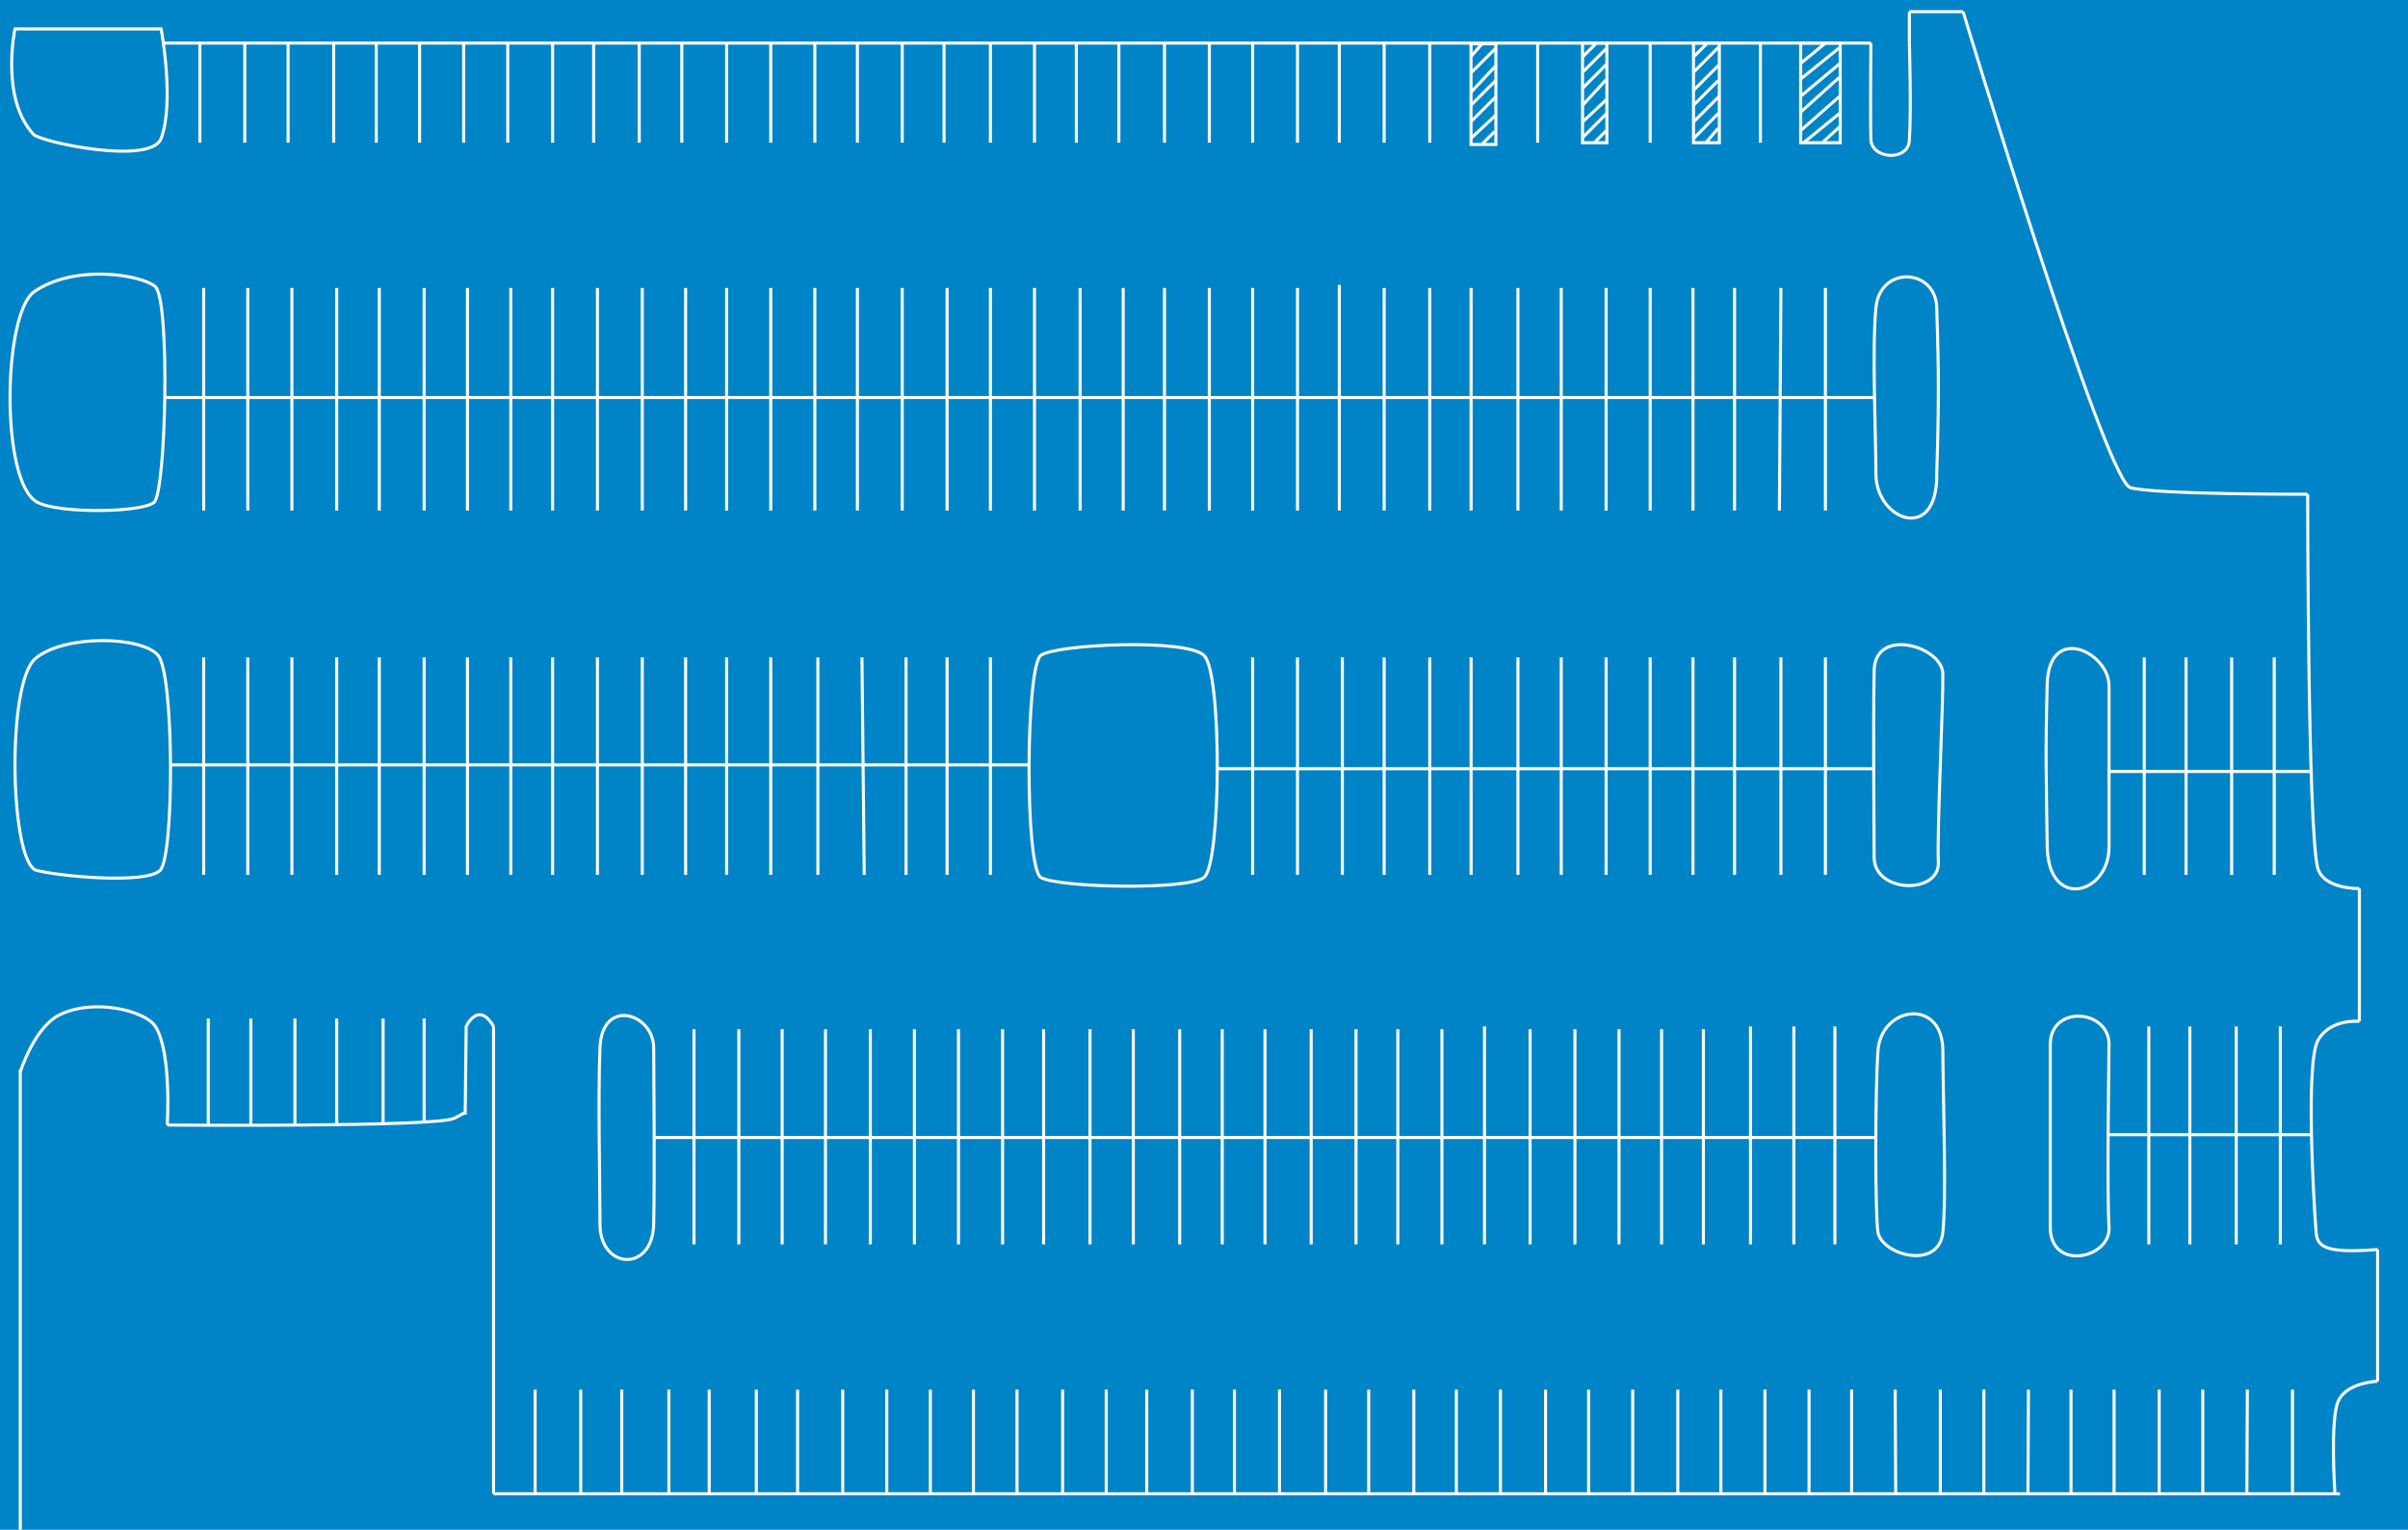 <?xml version="1.0" encoding="utf-8"?>
<!-- Generator: Adobe Illustrator 15.0.2, SVG Export Plug-In . SVG Version: 6.00 Build 0)  -->
<!DOCTYPE svg PUBLIC "-//W3C//DTD SVG 1.1//EN" "http://www.w3.org/Graphics/SVG/1.1/DTD/svg11.dtd">
<svg version="1.1" id="Layer_2" xmlns="http://www.w3.org/2000/svg" xmlns:xlink="http://www.w3.org/1999/xlink" x="0px" y="0px"
	 width="792px" height="503px" viewBox="0 71.83 792 503" enable-background="new 0 71.83 792 503" xml:space="preserve">
<g id="The_Box">
	<rect y="71.83" fill="#0084C8" width="792" height="503"/>
</g>
<g id="The_Surrounding">
	<path fill="none" stroke="#FFFFFF" stroke-miterlimit="10" d="M50.667,237c-3.965,3.351-30.875,3.83-38.333,0
		c-12.333-6.333-11.424-62.297-1-69.333c13.333-9,34.631-5.621,39.667-1.667S54.632,233.649,50.667,237z"/>
	<path fill="none" stroke="#FFFFFF" stroke-miterlimit="10" d="M52.667,358C48,362.667,19.199,359.932,12,358
		c-8.701-2.333-10-61.667-0.333-69.667s35-7.333,40.333-1S57.333,353.333,52.667,358z"/>
	<path fill="none" stroke="#FFFFFF" stroke-miterlimit="10" d="M53,117.333c-3.333,9-39.721,1.153-42-1.333
		C0,104,4.932,81.333,4.932,81.333H53C53,81.333,57.455,105.304,53,117.333z"/>
	<line fill="none" stroke="#FFFFFF" stroke-miterlimit="10" x1="615.334" y1="86" x2="53.729" y2="86"/>
	<path fill="none" stroke="#FFFFFF" stroke-miterlimit="10" d="M628,86c0,0,0.666,22.334,0,31.667c0,7.333-12.451,6.666-12.666,0
		s0-31.667,0-31.667"/>
	<line fill="none" stroke="#FFFFFF" stroke-miterlimit="10" x1="628" y1="86" x2="628" y2="75.667"/>
	<line fill="none" stroke="#FFFFFF" stroke-miterlimit="10" x1="628" y1="75.667" x2="645.667" y2="75.667"/>
	<path fill="none" stroke="#FFFFFF" stroke-miterlimit="10" d="M645.667,75.667c0,0,46.689,154.174,55.023,156.507
		s58.31,2.16,58.31,2.16"/>
	<path fill="none" stroke="#FFFFFF" stroke-miterlimit="10" d="M759,234.333c0,0,0,109.167,3.25,122.667
		c1.758,7.301,13.75,7,13.75,7"/>
	<line fill="none" stroke="#FFFFFF" stroke-miterlimit="10" x1="776" y1="364" x2="776" y2="407.667"/>
	<path fill="none" stroke="#FFFFFF" stroke-miterlimit="10" d="M776,407.667c0,0-9.666-1.001-13.666,6.333
		s-1.395,52.441-0.584,62.75c0.35,4.448,1.806,7.458,20.25,5.917"/>
	<line fill="none" stroke="#FFFFFF" stroke-miterlimit="10" x1="782" y1="482.667" x2="782" y2="526"/>
	<path fill="none" stroke="#FFFFFF" stroke-miterlimit="10" d="M782,526c0,0-10.334,0.334-13,6.667S767.967,563,767.967,563"/>
	<line fill="none" stroke="#FFFFFF" stroke-miterlimit="10" x1="769.634" y1="563" x2="162.333" y2="563"/>
	<line fill="none" stroke="#FFFFFF" stroke-miterlimit="10" x1="162.333" y1="563" x2="162.333" y2="409.334"/>
	<path fill="none" stroke="#FFFFFF" stroke-miterlimit="10" d="M162.333,409.334c-5-8.667-9,0-9,0l-0.333,29"/>
	<path fill="none" stroke="#FFFFFF" stroke-miterlimit="10" d="M153,438.334"/>
	<path fill="none" stroke="#FFFFFF" stroke-miterlimit="10" d="M55,441.75c0,0,1.558-23.749-3.888-32.416
		c-3.161-5.03-19.864-9.442-31.446-3.853c-8.373,4.042-13,18.81-13,18.81"/>
	<line fill="none" stroke="#FFFFFF" stroke-miterlimit="10" x1="6.667" y1="423.574" x2="6.667" y2="578.275"/>
	<path fill="none" stroke="#FFFFFF" stroke-miterlimit="10" d="M396,360.334c-5.667,4.333-48.333,3.334-53.667,0s-5-69.334,0-73
		s47.667-5.667,53.667,0S401.666,356.001,396,360.334z"/>
	<path fill="none" stroke="#FFFFFF" stroke-miterlimit="10" d="M637,227.667c0.333,23-20,15.333-20,0C617,215,615.667,187,617,173
		s19.67-12.99,20,0S638,197.667,637,227.667z"/>
	<path fill="none" stroke="#FFFFFF" stroke-miterlimit="10" d="M637.527,355.334c0.473,10.666-21.12,10.333-21.12-1.667
		s-0.334-39.667,0-61c0-15,22.396-8.326,22.593,0.667S637.055,344.668,637.527,355.334z"/>
	<path fill="none" stroke="#FFFFFF" stroke-miterlimit="10" d="M693.667,350.334c0,15.667-20.059,20.999-20.334-0.334
		s-0.667-29.333,0-53.333c0.667-20,20.334-10.333,20.334,0.667S693.667,334.667,693.667,350.334z"/>
	<path fill="none" stroke="#FFFFFF" stroke-miterlimit="10" d="M639.013,477c-1.346,12.667-20.013,7.494-21.346,0
		c-0.906-5.095-1-45.001,0-59.667s21.247-17.662,21.346,0C639.112,434.995,640.211,465.726,639.013,477z"/>
	<path fill="none" stroke="#FFFFFF" stroke-miterlimit="10" d="M693.667,475.333c0.667,10.334-19.333,14.666-19.333,0s0-46.667,0-60
		s19.466-11.655,19.333,0S693,464.999,693.667,475.333z"/>
	<path fill="none" stroke="#FFFFFF" stroke-miterlimit="10" d="M215,474.334c-0.333,16-17.667,15-17.667,0s-0.667-41.333,0-58
		s17.593-11.336,17.667,0S215.333,458.334,215,474.334z"/>
	<path fill="none" stroke="#FFFFFF" stroke-miterlimit="10" d="M151.664,438.334c0,0,3.336-1.834-2.164,1.166S55,441.75,55,441.75"
		/>
</g>
<g id="Top_most_Parking">
	<line fill="none" stroke="#FFFFFF" stroke-miterlimit="10" x1="65.75" y1="86" x2="65.75" y2="118.75"/>
	<line fill="none" stroke="#FFFFFF" stroke-miterlimit="10" x1="80.5" y1="86" x2="80.5" y2="118.75"/>
	<line fill="none" stroke="#FFFFFF" stroke-miterlimit="10" x1="94.75" y1="86" x2="94.75" y2="118.75"/>
	<line fill="none" stroke="#FFFFFF" stroke-miterlimit="10" x1="109.75" y1="86" x2="109.75" y2="118.75"/>
	<line fill="none" stroke="#FFFFFF" stroke-miterlimit="10" x1="123.75" y1="86" x2="123.75" y2="118.75"/>
	<line fill="none" stroke="#FFFFFF" stroke-miterlimit="10" x1="138" y1="86" x2="138" y2="118.75"/>
	<line fill="none" stroke="#FFFFFF" stroke-miterlimit="10" x1="152.5" y1="86" x2="152.5" y2="118.75"/>
	<line fill="none" stroke="#FFFFFF" stroke-miterlimit="10" x1="167" y1="86" x2="167" y2="118.75"/>
	<line fill="none" stroke="#FFFFFF" stroke-miterlimit="10" x1="181.75" y1="86" x2="181.75" y2="118.75"/>
	<line fill="none" stroke="#FFFFFF" stroke-miterlimit="10" x1="195.25" y1="86" x2="195.25" y2="118.75"/>
	<line fill="none" stroke="#FFFFFF" stroke-miterlimit="10" x1="210.25" y1="86" x2="210.25" y2="118.75"/>
	<line fill="none" stroke="#FFFFFF" stroke-miterlimit="10" x1="224.25" y1="86" x2="224.25" y2="118.75"/>
	<line fill="none" stroke="#FFFFFF" stroke-miterlimit="10" x1="239" y1="86" x2="239" y2="118.75"/>
	<line fill="none" stroke="#FFFFFF" stroke-miterlimit="10" x1="253.5" y1="86" x2="253.5" y2="118.75"/>
	<line fill="none" stroke="#FFFFFF" stroke-miterlimit="10" x1="268" y1="86" x2="268" y2="118.75"/>
	<line fill="none" stroke="#FFFFFF" stroke-miterlimit="10" x1="282" y1="86" x2="282" y2="118.75"/>
	<line fill="none" stroke="#FFFFFF" stroke-miterlimit="10" x1="296.75" y1="86" x2="296.75" y2="118.75"/>
	<line fill="none" stroke="#FFFFFF" stroke-miterlimit="10" x1="310.5" y1="86" x2="310.5" y2="118.75"/>
	<line fill="none" stroke="#FFFFFF" stroke-miterlimit="10" x1="325.75" y1="86" x2="325.75" y2="118.75"/>
	<line fill="none" stroke="#FFFFFF" stroke-miterlimit="10" x1="340.25" y1="86" x2="340.25" y2="118.75"/>
	<line fill="none" stroke="#FFFFFF" stroke-miterlimit="10" x1="354" y1="86" x2="354" y2="118.75"/>
	<line fill="none" stroke="#FFFFFF" stroke-miterlimit="10" x1="368" y1="86" x2="368" y2="118.75"/>
	<line fill="none" stroke="#FFFFFF" stroke-miterlimit="10" x1="383" y1="86" x2="383" y2="118.75"/>
	<line fill="none" stroke="#FFFFFF" stroke-miterlimit="10" x1="397.75" y1="86" x2="397.75" y2="118.75"/>
	<line fill="none" stroke="#FFFFFF" stroke-miterlimit="10" x1="412" y1="86" x2="412" y2="118.75"/>
	<line fill="none" stroke="#FFFFFF" stroke-miterlimit="10" x1="426.75" y1="86" x2="426.75" y2="118.75"/>
	<line fill="none" stroke="#FFFFFF" stroke-miterlimit="10" x1="440.5" y1="86" x2="440.5" y2="118.75"/>
	<line fill="none" stroke="#FFFFFF" stroke-miterlimit="10" x1="455.25" y1="86" x2="455.25" y2="118.75"/>
	<line fill="none" stroke="#FFFFFF" stroke-miterlimit="10" x1="470.25" y1="86" x2="470.25" y2="118.75"/>
	<path fill="none" stroke="#FFFFFF" stroke-miterlimit="10" d="M492,86"/>
	<path fill="none" stroke="#FFFFFF" stroke-miterlimit="10" d="M492,53.25"/>
	<line fill="none" stroke="#FFFFFF" stroke-miterlimit="10" x1="505.75" y1="86" x2="505.75" y2="118.75"/>
	<path fill="none" stroke="#FFFFFF" stroke-miterlimit="10" d="M520.5,118.75"/>
	<path fill="none" stroke="#FFFFFF" stroke-miterlimit="10" d="M520.5,86"/>
	<path fill="none" stroke="#FFFFFF" stroke-miterlimit="10" d="M528.5,118.75"/>
	<path fill="none" stroke="#FFFFFF" stroke-miterlimit="10" d="M528.5,86"/>
	<line fill="none" stroke="#FFFFFF" stroke-miterlimit="10" x1="542.75" y1="86" x2="542.75" y2="118.75"/>
	<path fill="none" stroke="#FFFFFF" stroke-miterlimit="10" d="M557,118.75"/>
	<path fill="none" stroke="#FFFFFF" stroke-miterlimit="10" d="M557,86"/>
	<path fill="none" stroke="#FFFFFF" stroke-miterlimit="10" d="M565.5,118.75"/>
	<path fill="none" stroke="#FFFFFF" stroke-miterlimit="10" d="M565.5,86"/>
	<line fill="none" stroke="#FFFFFF" stroke-miterlimit="10" x1="579" y1="86" x2="579" y2="118.75"/>
	<path fill="none" stroke="#FFFFFF" stroke-miterlimit="10" d="M592.25,118.75"/>
	<path fill="none" stroke="#FFFFFF" stroke-miterlimit="10" d="M592.25,86"/>
	<path fill="none" stroke="#FFFFFF" stroke-miterlimit="10" d="M605.25,118.75"/>
	<path fill="none" stroke="#FFFFFF" stroke-miterlimit="10" d="M605.25,86"/>
	<path fill="none" stroke="#FFFFFF" stroke-miterlimit="10" d="M493,118.483"/>
	<path fill="none" stroke="#FFFFFF" stroke-miterlimit="10" d="M483.249,118.771"/>
	<path fill="none" stroke="#FFFFFF" stroke-miterlimit="10" d="M528.5,118.75"/>
	<path fill="none" stroke="#FFFFFF" stroke-miterlimit="10" d="M520.5,118.75"/>
	<path fill="none" stroke="#FFFFFF" stroke-miterlimit="10" d="M565.5,118.75"/>
	<path fill="none" stroke="#FFFFFF" stroke-miterlimit="10" d="M557,118.75"/>
	<path fill="none" stroke="#FFFFFF" stroke-miterlimit="10" d="M605.25,118.75"/>
	<path fill="none" stroke="#FFFFFF" stroke-miterlimit="10" d="M592.25,118.75"/>
	<line fill="none" stroke="#FFFFFF" stroke-miterlimit="10" x1="492.142" y1="93.278" x2="483.85" y2="102.112"/>
	<line fill="none" stroke="#FFFFFF" stroke-miterlimit="10" x1="491.969" y1="98.281" x2="483.78" y2="106.469"/>
	<line fill="none" stroke="#FFFFFF" stroke-miterlimit="10" x1="491.969" y1="103.667" x2="483.708" y2="111.928"/>
	<line fill="none" stroke="#FFFFFF" stroke-miterlimit="10" x1="492" y1="109.667" x2="483.818" y2="117.292"/>
	<line fill="none" stroke="#FFFFFF" stroke-miterlimit="10" x1="491.584" y1="115.083" x2="487.48" y2="119.188"/>
	<line fill="none" stroke="#FFFFFF" stroke-miterlimit="10" x1="491.931" y1="87.687" x2="483.78" y2="95.837"/>
	<line fill="none" stroke="#FFFFFF" stroke-miterlimit="10" x1="487.667" y1="86" x2="483.818" y2="90.396"/>
	<line fill="none" stroke="#FFFFFF" stroke-miterlimit="10" x1="520.5" y1="90.559" x2="524.779" y2="86.279"/>
	<line fill="none" stroke="#FFFFFF" stroke-miterlimit="10" x1="520.8" y1="95.313" x2="528.55" y2="87.563"/>
	<line fill="none" stroke="#FFFFFF" stroke-miterlimit="10" x1="520.416" y1="100.938" x2="528.333" y2="93.021"/>
	<line fill="none" stroke="#FFFFFF" stroke-miterlimit="10" x1="520.5" y1="106.469" x2="528.262" y2="98.042"/>
	<line fill="none" stroke="#FFFFFF" stroke-miterlimit="10" x1="520.5" y1="111.928" x2="528.5" y2="104.46"/>
	<line fill="none" stroke="#FFFFFF" stroke-miterlimit="10" x1="520.625" y1="116.97" x2="528.458" y2="109.137"/>
	<line fill="none" stroke="#FFFFFF" stroke-miterlimit="10" x1="528.25" y1="114.833" x2="524.601" y2="118.483"/>
	<line fill="none" stroke="#FFFFFF" stroke-miterlimit="10" x1="557" y1="90.559" x2="561.265" y2="86.294"/>
	<line fill="none" stroke="#FFFFFF" stroke-miterlimit="10" x1="556.833" y1="95.75" x2="565.25" y2="87.333"/>
	<line fill="none" stroke="#FFFFFF" stroke-miterlimit="10" x1="557.156" y1="101.382" x2="565.26" y2="93.278"/>
	<line fill="none" stroke="#FFFFFF" stroke-miterlimit="10" x1="557.03" y1="106.409" x2="565.067" y2="98.371"/>
	<line fill="none" stroke="#FFFFFF" stroke-miterlimit="10" x1="557" y1="111.928" x2="565.561" y2="103.368"/>
	<line fill="none" stroke="#FFFFFF" stroke-miterlimit="10" x1="557.208" y1="117.22" x2="565.25" y2="109"/>
	<line fill="none" stroke="#FFFFFF" stroke-miterlimit="10" x1="561.041" y1="118.771" x2="565.084" y2="114.031"/>
	<line fill="none" stroke="#FFFFFF" stroke-miterlimit="10" x1="592.25" y1="92.667" x2="600.385" y2="86"/>
	<line fill="none" stroke="#FFFFFF" stroke-miterlimit="10" x1="605.25" y1="87.333" x2="592.432" y2="97.659"/>
	<line fill="none" stroke="#FFFFFF" stroke-miterlimit="10" x1="605.306" y1="92.569" x2="592.306" y2="103.431"/>
	<line fill="none" stroke="#FFFFFF" stroke-miterlimit="10" x1="604.927" y1="97.283" x2="592.053" y2="108.871"/>
	<line fill="none" stroke="#FFFFFF" stroke-miterlimit="10" x1="605.026" y1="103.521" x2="592.152" y2="114.846"/>
	<line fill="none" stroke="#FFFFFF" stroke-miterlimit="10" x1="605.271" y1="108.932" x2="593.167" y2="118.771"/>
	<line fill="none" stroke="#FFFFFF" stroke-miterlimit="10" x1="605.426" y1="113.193" x2="599.614" y2="118.483"/>
	<path fill="none" stroke="#FFFFFF" stroke-miterlimit="10" d="M493,125"/>
	<path fill="none" stroke="#FFFFFF" stroke-miterlimit="10" d="M493,125"/>
	<rect x="483.818" y="86.242" fill="none" stroke="#FFFFFF" stroke-miterlimit="10" width="8.182" height="33.091"/>
	<rect x="520.5" y="86" fill="none" stroke="#FFFFFF" stroke-miterlimit="10" width="8" height="32.75"/>
	<rect x="557" y="86" fill="none" stroke="#FFFFFF" stroke-miterlimit="10" width="8.5" height="32.75"/>
	<rect x="592.25" y="86" fill="none" stroke="#FFFFFF" stroke-miterlimit="10" width="13" height="32.75"/>
</g>
<g id="The_Second_from_Top">
	<line fill="none" stroke="#FFFFFF" stroke-miterlimit="10" x1="54.239" y1="202.529" x2="616.259" y2="202.529"/>
	<line fill="none" stroke="#FFFFFF" stroke-miterlimit="10" x1="67" y1="166.5" x2="67" y2="239.695"/>
	<line fill="none" stroke="#FFFFFF" stroke-miterlimit="10" x1="81.5" y1="166.5" x2="81.5" y2="239.695"/>
	<line fill="none" stroke="#FFFFFF" stroke-miterlimit="10" x1="96" y1="166.5" x2="96" y2="239.695"/>
	<line fill="none" stroke="#FFFFFF" stroke-miterlimit="10" x1="110.75" y1="166.5" x2="110.75" y2="239.695"/>
	<line fill="none" stroke="#FFFFFF" stroke-miterlimit="10" x1="124.75" y1="166.5" x2="124.75" y2="239.695"/>
	<line fill="none" stroke="#FFFFFF" stroke-miterlimit="10" x1="139.5" y1="166.5" x2="139.5" y2="239.695"/>
	<line fill="none" stroke="#FFFFFF" stroke-miterlimit="10" x1="153.75" y1="166.5" x2="153.75" y2="239.695"/>
	<line fill="none" stroke="#FFFFFF" stroke-miterlimit="10" x1="168" y1="166.5" x2="168" y2="239.695"/>
	<line fill="none" stroke="#FFFFFF" stroke-miterlimit="10" x1="181.75" y1="166.5" x2="181.75" y2="239.695"/>
	<line fill="none" stroke="#FFFFFF" stroke-miterlimit="10" x1="196.5" y1="166.5" x2="196.5" y2="239.695"/>
	<line fill="none" stroke="#FFFFFF" stroke-miterlimit="10" x1="211.25" y1="166.5" x2="211.25" y2="239.695"/>
	<line fill="none" stroke="#FFFFFF" stroke-miterlimit="10" x1="225.5" y1="166.5" x2="225.5" y2="239.695"/>
	<line fill="none" stroke="#FFFFFF" stroke-miterlimit="10" x1="239" y1="166.5" x2="239" y2="239.695"/>
	<line fill="none" stroke="#FFFFFF" stroke-miterlimit="10" x1="253.5" y1="166.5" x2="253.5" y2="239.695"/>
	<line fill="none" stroke="#FFFFFF" stroke-miterlimit="10" x1="268" y1="166.5" x2="268" y2="239.695"/>
	<line fill="none" stroke="#FFFFFF" stroke-miterlimit="10" x1="282" y1="166.5" x2="282" y2="239.695"/>
	<line fill="none" stroke="#FFFFFF" stroke-miterlimit="10" x1="296.75" y1="166.5" x2="296.75" y2="239.695"/>
	<line fill="none" stroke="#FFFFFF" stroke-miterlimit="10" x1="311.5" y1="166.5" x2="311.5" y2="239.695"/>
	<line fill="none" stroke="#FFFFFF" stroke-miterlimit="10" x1="325.75" y1="166.5" x2="325.75" y2="239.695"/>
	<line fill="none" stroke="#FFFFFF" stroke-miterlimit="10" x1="340.25" y1="166.5" x2="340.25" y2="239.695"/>
	<line fill="none" stroke="#FFFFFF" stroke-miterlimit="10" x1="355.25" y1="166.5" x2="355.25" y2="239.695"/>
	<line fill="none" stroke="#FFFFFF" stroke-miterlimit="10" x1="369.417" y1="166.5" x2="369.417" y2="239.695"/>
	<line fill="none" stroke="#FFFFFF" stroke-miterlimit="10" x1="383" y1="166.5" x2="383" y2="239.695"/>
	<line fill="none" stroke="#FFFFFF" stroke-miterlimit="10" x1="397.75" y1="166.5" x2="397.75" y2="239.695"/>
	<line fill="none" stroke="#FFFFFF" stroke-miterlimit="10" x1="412" y1="166.5" x2="412" y2="239.695"/>
	<line fill="none" stroke="#FFFFFF" stroke-miterlimit="10" x1="426.75" y1="166.5" x2="426.75" y2="239.695"/>
	<line fill="none" stroke="#FFFFFF" stroke-miterlimit="10" x1="440.5" y1="165.5" x2="440.5" y2="239.695"/>
	<line fill="none" stroke="#FFFFFF" stroke-miterlimit="10" x1="455.25" y1="166.5" x2="455.25" y2="239.695"/>
	<line fill="none" stroke="#FFFFFF" stroke-miterlimit="10" x1="470.25" y1="166.5" x2="470.25" y2="239.695"/>
	<line fill="none" stroke="#FFFFFF" stroke-miterlimit="10" x1="483.85" y1="166.5" x2="483.85" y2="239.695"/>
	<line fill="none" stroke="#FFFFFF" stroke-miterlimit="10" x1="499.25" y1="166.5" x2="499.25" y2="239.695"/>
	<line fill="none" stroke="#FFFFFF" stroke-miterlimit="10" x1="513.5" y1="166.5" x2="513.5" y2="239.695"/>
	<line fill="none" stroke="#FFFFFF" stroke-miterlimit="10" x1="528.25" y1="166.5" x2="528.25" y2="239.695"/>
	<line fill="none" stroke="#FFFFFF" stroke-miterlimit="10" x1="542.75" y1="166.5" x2="542.75" y2="239.695"/>
	<line fill="none" stroke="#FFFFFF" stroke-miterlimit="10" x1="556.833" y1="166.5" x2="556.833" y2="239.695"/>
	<line fill="none" stroke="#FFFFFF" stroke-miterlimit="10" x1="570.5" y1="166.5" x2="570.5" y2="239.695"/>
	<line fill="none" stroke="#FFFFFF" stroke-miterlimit="10" x1="585.75" y1="166.5" x2="585.25" y2="239.695"/>
	<line fill="none" stroke="#FFFFFF" stroke-miterlimit="10" x1="600.385" y1="166.5" x2="600.385" y2="239.695"/>
</g>
<g id="The_Third_from_Top">
	<line fill="none" stroke="#FFFFFF" stroke-miterlimit="10" x1="56.087" y1="323.33" x2="338.458" y2="323.33"/>
	<line fill="none" stroke="#FFFFFF" stroke-miterlimit="10" x1="400.374" y1="324.586" x2="616.259" y2="324.586"/>
	<line fill="none" stroke="#FFFFFF" stroke-miterlimit="10" x1="67" y1="288" x2="67" y2="359.5"/>
	<line fill="none" stroke="#FFFFFF" stroke-miterlimit="10" x1="81.5" y1="288" x2="81.5" y2="359.5"/>
	<line fill="none" stroke="#FFFFFF" stroke-miterlimit="10" x1="96" y1="288" x2="96" y2="359.5"/>
	<line fill="none" stroke="#FFFFFF" stroke-miterlimit="10" x1="110.75" y1="288" x2="110.75" y2="359.5"/>
	<line fill="none" stroke="#FFFFFF" stroke-miterlimit="10" x1="124.75" y1="288" x2="124.75" y2="359.5"/>
	<line fill="none" stroke="#FFFFFF" stroke-miterlimit="10" x1="139.5" y1="288" x2="139.5" y2="359.5"/>
	<line fill="none" stroke="#FFFFFF" stroke-miterlimit="10" x1="153.75" y1="288" x2="153.75" y2="359.5"/>
	<line fill="none" stroke="#FFFFFF" stroke-miterlimit="10" x1="168" y1="288" x2="168" y2="359.5"/>
	<line fill="none" stroke="#FFFFFF" stroke-miterlimit="10" x1="181.75" y1="288" x2="181.75" y2="359.5"/>
	<line fill="none" stroke="#FFFFFF" stroke-miterlimit="10" x1="196.5" y1="288" x2="196.5" y2="359.5"/>
	<line fill="none" stroke="#FFFFFF" stroke-miterlimit="10" x1="211.25" y1="288" x2="211.25" y2="359.5"/>
	<line fill="none" stroke="#FFFFFF" stroke-miterlimit="10" x1="225.5" y1="288" x2="225.5" y2="359.5"/>
	<line fill="none" stroke="#FFFFFF" stroke-miterlimit="10" x1="239" y1="288" x2="239" y2="359.5"/>
	<line fill="none" stroke="#FFFFFF" stroke-miterlimit="10" x1="253.5" y1="288" x2="253.5" y2="359.5"/>
	<line fill="none" stroke="#FFFFFF" stroke-miterlimit="10" x1="269" y1="288" x2="269" y2="359.5"/>
	<line fill="none" stroke="#FFFFFF" stroke-miterlimit="10" x1="283.5" y1="288" x2="284.25" y2="359.5"/>
	<line fill="none" stroke="#FFFFFF" stroke-miterlimit="10" x1="298" y1="288" x2="298" y2="359.5"/>
	<line fill="none" stroke="#FFFFFF" stroke-miterlimit="10" x1="311.5" y1="288" x2="311.5" y2="359.5"/>
	<line fill="none" stroke="#FFFFFF" stroke-miterlimit="10" x1="325.75" y1="288" x2="325.75" y2="359.5"/>
	<line fill="none" stroke="#FFFFFF" stroke-miterlimit="10" x1="412" y1="288" x2="412" y2="359.5"/>
	<line fill="none" stroke="#FFFFFF" stroke-miterlimit="10" x1="426.75" y1="288" x2="426.75" y2="359.5"/>
	<line fill="none" stroke="#FFFFFF" stroke-miterlimit="10" x1="441.5" y1="288" x2="441.5" y2="359.5"/>
	<line fill="none" stroke="#FFFFFF" stroke-miterlimit="10" x1="455.25" y1="288" x2="455.25" y2="359.5"/>
	<line fill="none" stroke="#FFFFFF" stroke-miterlimit="10" x1="470.25" y1="288" x2="470.25" y2="359.5"/>
	<line fill="none" stroke="#FFFFFF" stroke-miterlimit="10" x1="483.85" y1="288" x2="483.85" y2="359.5"/>
	<line fill="none" stroke="#FFFFFF" stroke-miterlimit="10" x1="499.25" y1="288" x2="499.25" y2="359.5"/>
	<line fill="none" stroke="#FFFFFF" stroke-miterlimit="10" x1="513.5" y1="288" x2="513.5" y2="359.5"/>
	<line fill="none" stroke="#FFFFFF" stroke-miterlimit="10" x1="528.25" y1="288" x2="528.25" y2="359.5"/>
	<line fill="none" stroke="#FFFFFF" stroke-miterlimit="10" x1="542.75" y1="288" x2="542.75" y2="359.5"/>
	<line fill="none" stroke="#FFFFFF" stroke-miterlimit="10" x1="556.833" y1="288" x2="556.833" y2="359.5"/>
	<line fill="none" stroke="#FFFFFF" stroke-miterlimit="10" x1="570.5" y1="288" x2="570.5" y2="359.5"/>
	<line fill="none" stroke="#FFFFFF" stroke-miterlimit="10" x1="585.75" y1="288" x2="585.75" y2="359.5"/>
	<line fill="none" stroke="#FFFFFF" stroke-miterlimit="10" x1="600.385" y1="288" x2="600.385" y2="359.5"/>
	<line fill="none" stroke="#FFFFFF" stroke-miterlimit="10" x1="693.684" y1="325.5" x2="760.663" y2="325.5"/>
	<line fill="none" stroke="#FFFFFF" stroke-miterlimit="10" x1="705.25" y1="288" x2="705.25" y2="359.5"/>
	<line fill="none" stroke="#FFFFFF" stroke-miterlimit="10" x1="719" y1="288" x2="719" y2="359.5"/>
	<line fill="none" stroke="#FFFFFF" stroke-miterlimit="10" x1="734" y1="288" x2="734" y2="359.5"/>
	<line fill="none" stroke="#FFFFFF" stroke-miterlimit="10" x1="748" y1="288" x2="748" y2="359.5"/>
</g>
<g id="The_Second_from_bottom">
	<line fill="none" stroke="#FFFFFF" stroke-miterlimit="10" x1="68.5" y1="406.75" x2="68.5" y2="441.75"/>
	<line fill="none" stroke="#FFFFFF" stroke-miterlimit="10" x1="82.5" y1="406.75" x2="82.5" y2="441.833"/>
	<line fill="none" stroke="#FFFFFF" stroke-miterlimit="10" x1="97" y1="406.75" x2="97" y2="441.75"/>
	<line fill="none" stroke="#FFFFFF" stroke-miterlimit="10" x1="110.75" y1="406.75" x2="110.75" y2="441.635"/>
	<line fill="none" stroke="#FFFFFF" stroke-miterlimit="10" x1="126" y1="406.75" x2="126" y2="441.75"/>
	<line fill="none" stroke="#FFFFFF" stroke-miterlimit="10" x1="139.5" y1="406.75" x2="139.5" y2="440.775"/>
	<line fill="none" stroke="#FFFFFF" stroke-miterlimit="10" x1="215.166" y1="445.851" x2="616.951" y2="445.851"/>
	<line fill="none" stroke="#FFFFFF" stroke-miterlimit="10" x1="693.684" y1="444.933" x2="760.166" y2="444.933"/>
	<line fill="none" stroke="#FFFFFF" stroke-miterlimit="10" x1="228.25" y1="410.25" x2="228.25" y2="481"/>
	<line fill="none" stroke="#FFFFFF" stroke-miterlimit="10" x1="243" y1="410.25" x2="243" y2="481"/>
	<line fill="none" stroke="#FFFFFF" stroke-miterlimit="10" x1="257.25" y1="410.25" x2="257.25" y2="481"/>
	<line fill="none" stroke="#FFFFFF" stroke-miterlimit="10" x1="271.5" y1="410.25" x2="271.5" y2="481"/>
	<line fill="none" stroke="#FFFFFF" stroke-miterlimit="10" x1="286.25" y1="410.25" x2="286.25" y2="481"/>
	<line fill="none" stroke="#FFFFFF" stroke-miterlimit="10" x1="300.75" y1="410.25" x2="300.75" y2="481"/>
	<line fill="none" stroke="#FFFFFF" stroke-miterlimit="10" x1="315.25" y1="410.25" x2="315.25" y2="481"/>
	<line fill="none" stroke="#FFFFFF" stroke-miterlimit="10" x1="329.75" y1="410.25" x2="329.75" y2="481"/>
	<line fill="none" stroke="#FFFFFF" stroke-miterlimit="10" x1="343.25" y1="410.25" x2="343.25" y2="481"/>
	<path fill="none" stroke="#FFFFFF" stroke-miterlimit="10" d="M358.5,481"/>
	<line fill="none" stroke="#FFFFFF" stroke-miterlimit="10" x1="372.75" y1="410.25" x2="372.75" y2="481"/>
	<path fill="none" stroke="#FFFFFF" stroke-miterlimit="10" d="M388,481"/>
	<line fill="none" stroke="#FFFFFF" stroke-miterlimit="10" x1="402" y1="410.25" x2="402" y2="481"/>
	<line fill="none" stroke="#FFFFFF" stroke-miterlimit="10" x1="358.5" y1="410.25" x2="358.5" y2="481"/>
	<line fill="none" stroke="#FFFFFF" stroke-miterlimit="10" x1="388" y1="410.25" x2="388" y2="481"/>
	<line fill="none" stroke="#FFFFFF" stroke-miterlimit="10" x1="416.059" y1="410.25" x2="416.059" y2="481"/>
	<line fill="none" stroke="#FFFFFF" stroke-miterlimit="10" x1="431.25" y1="410.25" x2="431.25" y2="481"/>
	<line fill="none" stroke="#FFFFFF" stroke-miterlimit="10" x1="446" y1="410.25" x2="446" y2="481"/>
	<line fill="none" stroke="#FFFFFF" stroke-miterlimit="10" x1="459.75" y1="410.25" x2="459.75" y2="481"/>
	<line fill="none" stroke="#FFFFFF" stroke-miterlimit="10" x1="474.25" y1="410.25" x2="474.25" y2="481"/>
	<line fill="none" stroke="#FFFFFF" stroke-miterlimit="10" x1="488.25" y1="409.334" x2="488.25" y2="481"/>
	<line fill="none" stroke="#FFFFFF" stroke-miterlimit="10" x1="503.25" y1="410.25" x2="503.25" y2="481"/>
	<line fill="none" stroke="#FFFFFF" stroke-miterlimit="10" x1="518" y1="410.25" x2="518" y2="481"/>
	<path fill="none" stroke="#FFFFFF" stroke-miterlimit="10" d="M532.5,481"/>
	<path fill="none" stroke="#FFFFFF" stroke-miterlimit="10" d="M546.5,481"/>
	<path fill="none" stroke="#FFFFFF" stroke-miterlimit="10" d="M560.25,481"/>
	<path fill="none" stroke="#FFFFFF" stroke-miterlimit="10" d="M560.25,410.25"/>
	<path fill="none" stroke="#FFFFFF" stroke-miterlimit="10" d="M575.75,481"/>
	<line fill="none" stroke="#FFFFFF" stroke-miterlimit="10" x1="546.5" y1="410.25" x2="546.5" y2="481"/>
	<line fill="none" stroke="#FFFFFF" stroke-miterlimit="10" x1="532.5" y1="410.25" x2="532.5" y2="481"/>
	<line fill="none" stroke="#FFFFFF" stroke-miterlimit="10" x1="560.25" y1="410.25" x2="560.25" y2="481"/>
	<line fill="none" stroke="#FFFFFF" stroke-miterlimit="10" x1="575.75" y1="409.334" x2="575.75" y2="481"/>
	<line fill="none" stroke="#FFFFFF" stroke-miterlimit="10" x1="590" y1="409.334" x2="590" y2="481"/>
	<line fill="none" stroke="#FFFFFF" stroke-miterlimit="10" x1="603.5" y1="409.334" x2="603.5" y2="481"/>
	<line fill="none" stroke="#FFFFFF" stroke-miterlimit="10" x1="706.75" y1="409.334" x2="706.75" y2="481"/>
	<line fill="none" stroke="#FFFFFF" stroke-miterlimit="10" x1="720.25" y1="409.334" x2="720.25" y2="481"/>
	<line fill="none" stroke="#FFFFFF" stroke-miterlimit="10" x1="735.5" y1="409.334" x2="735.5" y2="481"/>
	<line fill="none" stroke="#FFFFFF" stroke-miterlimit="10" x1="750" y1="409.334" x2="750" y2="481"/>
</g>
<g id="Bottom_most_Layer">
	<line fill="none" stroke="#FFFFFF" stroke-miterlimit="10" x1="176" y1="528.75" x2="176" y2="563"/>
	<line fill="none" stroke="#FFFFFF" stroke-miterlimit="10" x1="191" y1="528.75" x2="191" y2="563"/>
	<line fill="none" stroke="#FFFFFF" stroke-miterlimit="10" x1="204.5" y1="528.75" x2="204.5" y2="563"/>
	<line fill="none" stroke="#FFFFFF" stroke-miterlimit="10" x1="220" y1="528.75" x2="220" y2="563"/>
	<line fill="none" stroke="#FFFFFF" stroke-miterlimit="10" x1="233.25" y1="528.75" x2="233.25" y2="563"/>
	<line fill="none" stroke="#FFFFFF" stroke-miterlimit="10" x1="248.75" y1="528.75" x2="248.75" y2="563"/>
	<line fill="none" stroke="#FFFFFF" stroke-miterlimit="10" x1="262.333" y1="528.75" x2="262.333" y2="563"/>
	<line fill="none" stroke="#FFFFFF" stroke-miterlimit="10" x1="277.167" y1="528.75" x2="277.167" y2="563"/>
	<line fill="none" stroke="#FFFFFF" stroke-miterlimit="10" x1="291.667" y1="528.75" x2="291.667" y2="563"/>
	<line fill="none" stroke="#FFFFFF" stroke-miterlimit="10" x1="306" y1="528.75" x2="306" y2="563"/>
	<line fill="none" stroke="#FFFFFF" stroke-miterlimit="10" x1="320.167" y1="528.75" x2="320.167" y2="563"/>
	<line fill="none" stroke="#FFFFFF" stroke-miterlimit="10" x1="334.5" y1="528.75" x2="334.5" y2="563"/>
	<line fill="none" stroke="#FFFFFF" stroke-miterlimit="10" x1="349.5" y1="528.75" x2="349.5" y2="563"/>
	<line fill="none" stroke="#FFFFFF" stroke-miterlimit="10" x1="363.833" y1="528.75" x2="363.833" y2="563"/>
	<line fill="none" stroke="#FFFFFF" stroke-miterlimit="10" x1="377.167" y1="528.75" x2="377.167" y2="563"/>
	<line fill="none" stroke="#FFFFFF" stroke-miterlimit="10" x1="392.167" y1="528.75" x2="392.167" y2="563"/>
	<line fill="none" stroke="#FFFFFF" stroke-miterlimit="10" x1="406" y1="528.75" x2="406" y2="563"/>
	<line fill="none" stroke="#FFFFFF" stroke-miterlimit="10" x1="420.834" y1="528.75" x2="420.834" y2="563"/>
	<line fill="none" stroke="#FFFFFF" stroke-miterlimit="10" x1="436" y1="528.75" x2="436" y2="563"/>
	<line fill="none" stroke="#FFFFFF" stroke-miterlimit="10" x1="450.167" y1="528.75" x2="450.167" y2="563"/>
	<line fill="none" stroke="#FFFFFF" stroke-miterlimit="10" x1="465" y1="528.75" x2="465" y2="563"/>
	<line fill="none" stroke="#FFFFFF" stroke-miterlimit="10" x1="479" y1="528.75" x2="479" y2="563"/>
	<line fill="none" stroke="#FFFFFF" stroke-miterlimit="10" x1="493.5" y1="528.75" x2="493.5" y2="563"/>
	<line fill="none" stroke="#FFFFFF" stroke-miterlimit="10" x1="508.334" y1="528.75" x2="508.334" y2="563"/>
	<line fill="none" stroke="#FFFFFF" stroke-miterlimit="10" x1="522.5" y1="528.75" x2="522.5" y2="563"/>
	<line fill="none" stroke="#FFFFFF" stroke-miterlimit="10" x1="537" y1="528.75" x2="537" y2="563"/>
	<line fill="none" stroke="#FFFFFF" stroke-miterlimit="10" x1="551.834" y1="528.75" x2="551.834" y2="563"/>
	<line fill="none" stroke="#FFFFFF" stroke-miterlimit="10" x1="566" y1="528.75" x2="566" y2="563"/>
	<line fill="none" stroke="#FFFFFF" stroke-miterlimit="10" x1="580.5" y1="528.75" x2="580.5" y2="563"/>
	<line fill="none" stroke="#FFFFFF" stroke-miterlimit="10" x1="595" y1="528.75" x2="595" y2="563"/>
	<line fill="none" stroke="#FFFFFF" stroke-miterlimit="10" x1="609" y1="528.75" x2="609" y2="563"/>
	<line fill="none" stroke="#FFFFFF" stroke-miterlimit="10" x1="623.334" y1="528.75" x2="623.5" y2="563"/>
	<line fill="none" stroke="#FFFFFF" stroke-miterlimit="10" x1="638.166" y1="528.75" x2="638.166" y2="563"/>
	<line fill="none" stroke="#FFFFFF" stroke-miterlimit="10" x1="652.5" y1="528.75" x2="652.5" y2="563"/>
	<line fill="none" stroke="#FFFFFF" stroke-miterlimit="10" x1="667.166" y1="528.75" x2="667" y2="563"/>
	<line fill="none" stroke="#FFFFFF" stroke-miterlimit="10" x1="681.166" y1="528.75" x2="681.166" y2="563"/>
	<line fill="none" stroke="#FFFFFF" stroke-miterlimit="10" x1="695.333" y1="528.75" x2="695.333" y2="563"/>
	<line fill="none" stroke="#FFFFFF" stroke-miterlimit="10" x1="710.166" y1="528.75" x2="710.166" y2="563"/>
	<line fill="none" stroke="#FFFFFF" stroke-miterlimit="10" x1="724.5" y1="528.75" x2="724.5" y2="563"/>
	<line fill="none" stroke="#FFFFFF" stroke-miterlimit="10" x1="739.166" y1="528.75" x2="739" y2="563"/>
	<line fill="none" stroke="#FFFFFF" stroke-miterlimit="10" x1="754" y1="528.75" x2="754" y2="563"/>
</g>
</svg>
